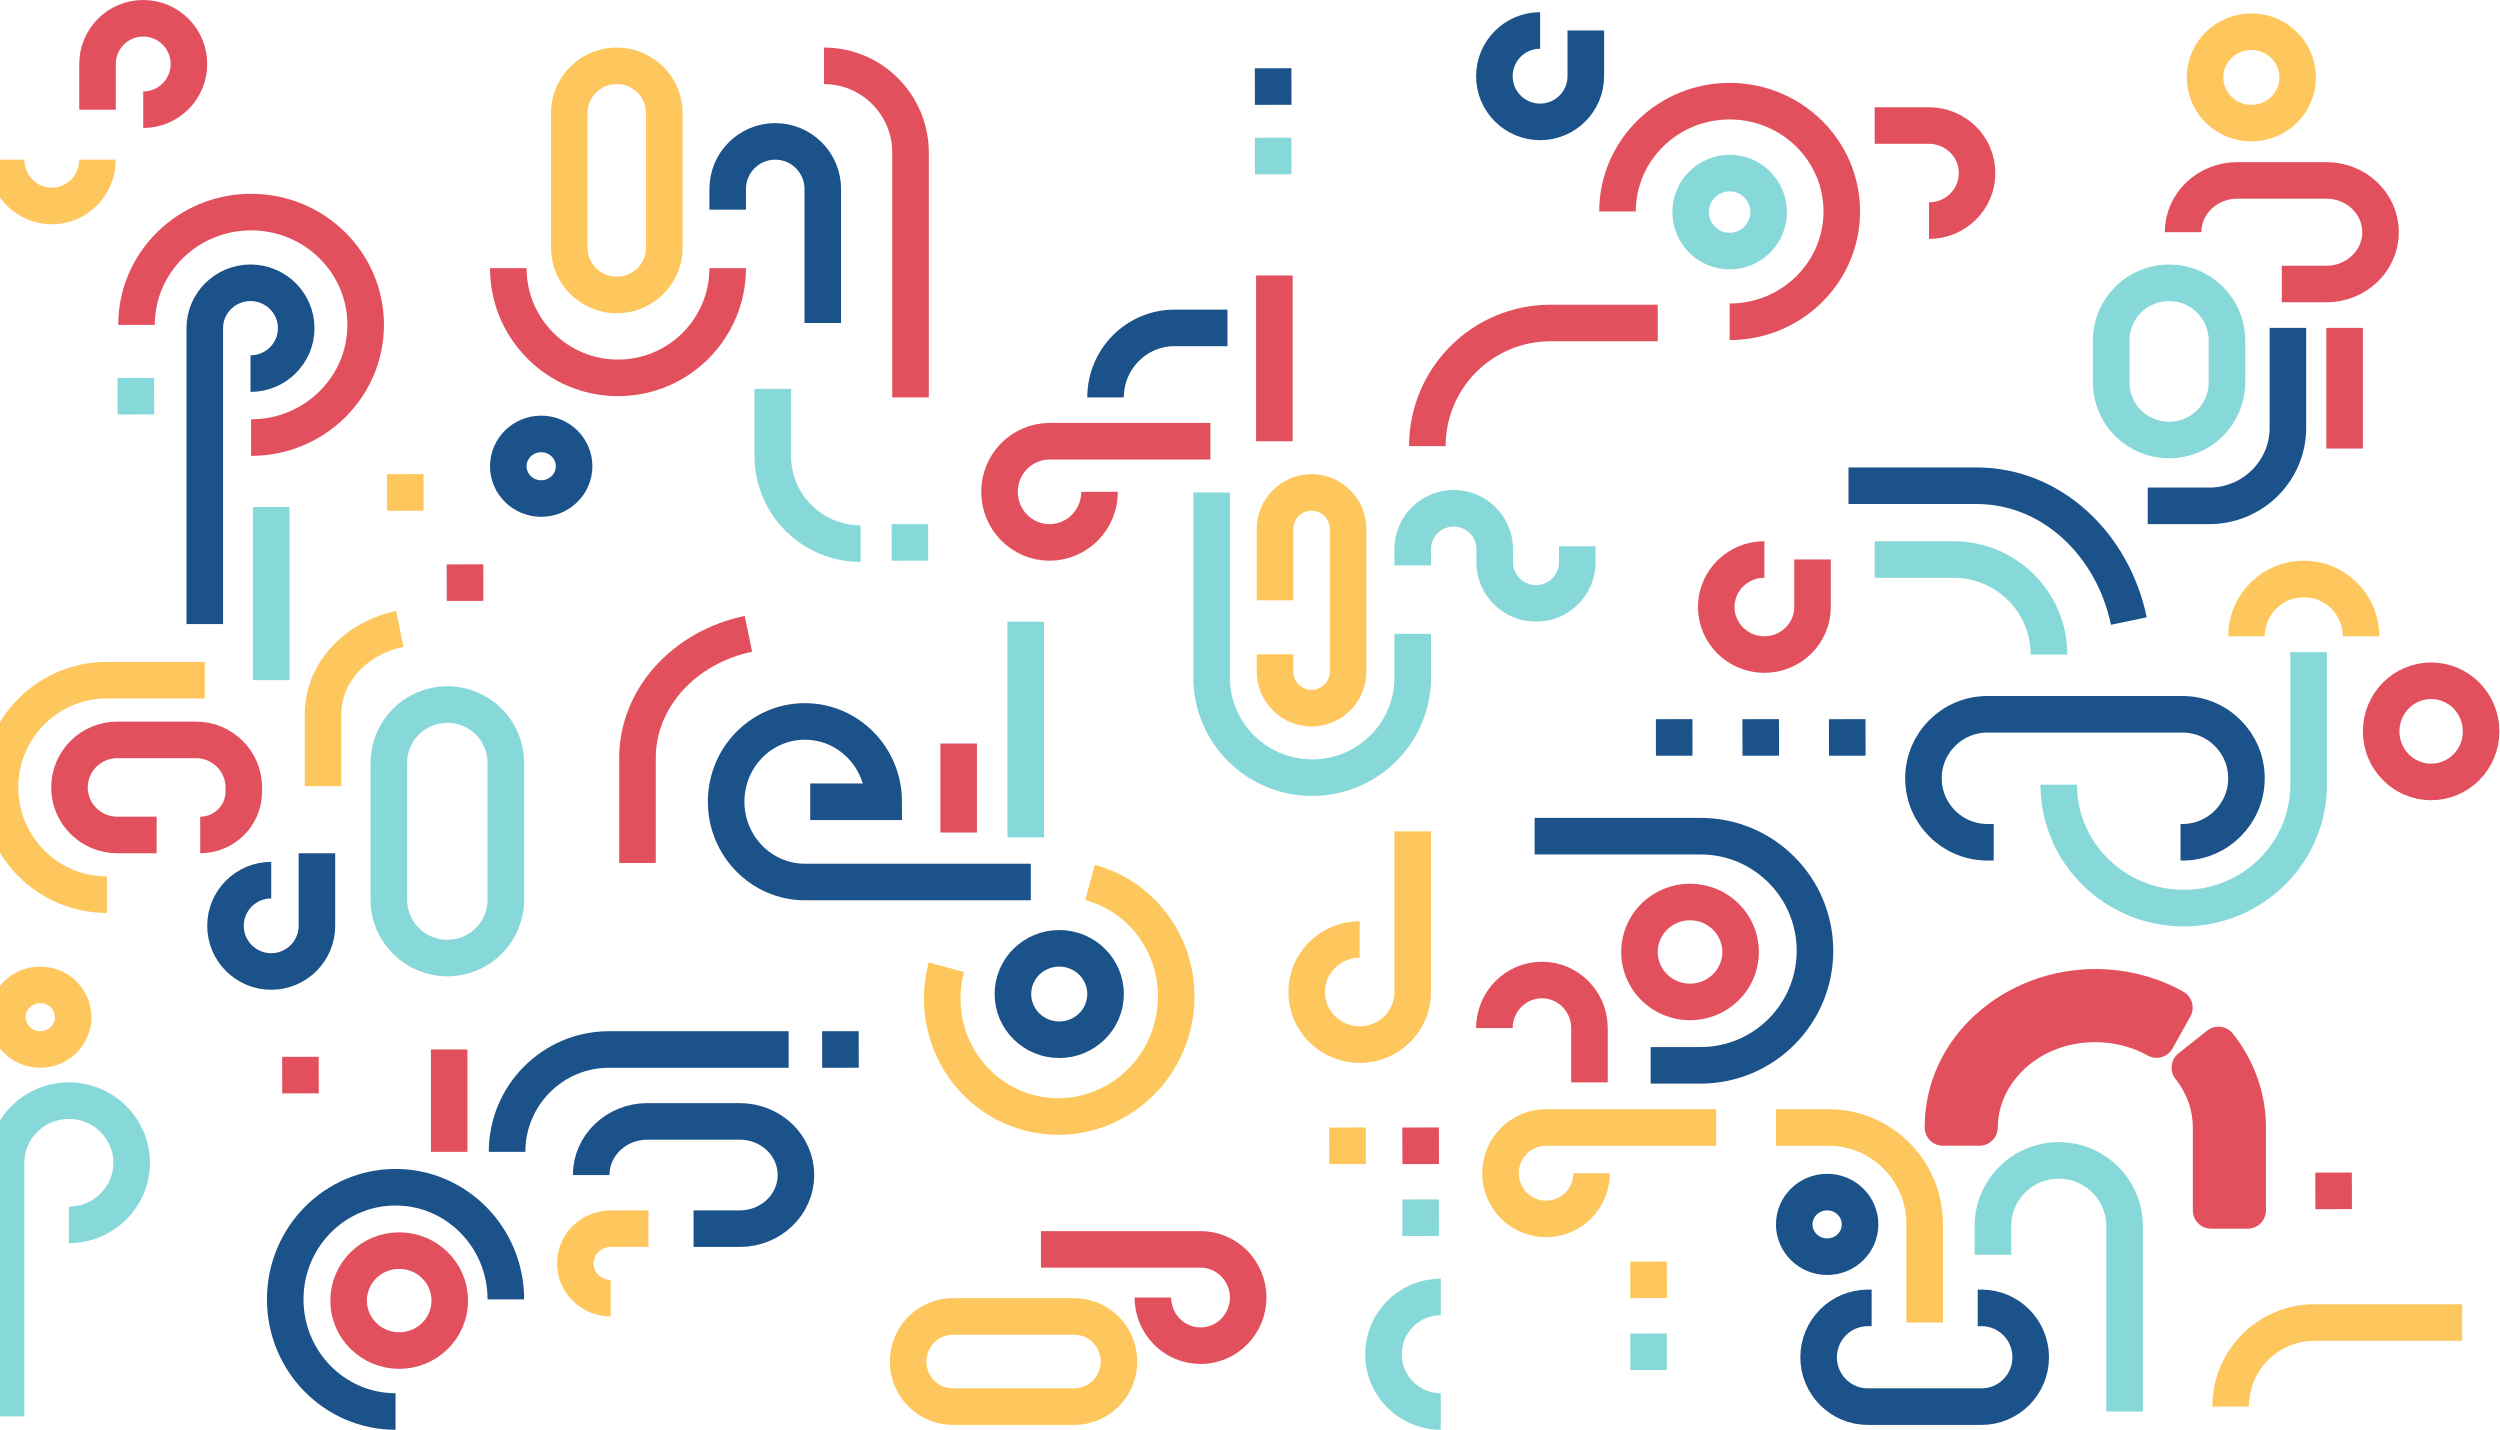 <svg width="2051" height="1173" viewBox="0 0 2051 1173" fill="none" xmlns="http://www.w3.org/2000/svg">
<path d="M1847 101C1867.99 101 1885 84.211 1885 63.5C1885 42.789 1867.99 26 1847 26C1826.01 26 1809 42.789 1809 63.5C1809 84.211 1826.01 101 1847 101Z" stroke="#FEC75D" stroke-width="30" stroke-linejoin="round"/>
<path d="M1624 924.952V939.952C1632.28 939.952 1639 933.236 1639 924.952H1624ZM1594 924.952H1579C1579 933.236 1585.72 939.952 1594 939.952V924.952ZM1783.86 826.658L1796.96 833.978C1801 826.747 1798.41 817.608 1791.18 813.565L1783.86 826.658ZM1769.22 852.844L1761.91 865.937C1765.38 867.878 1769.48 868.36 1773.31 867.278C1777.14 866.195 1780.38 863.636 1782.32 860.163L1769.22 852.844ZM1820.08 857.29L1831.83 847.972C1826.69 841.48 1817.25 840.389 1810.76 845.535L1820.08 857.29ZM1844 993V1008C1852.28 1008 1859 1001.28 1859 993H1844ZM1814 993H1799C1799 1001.28 1805.72 1008 1814 1008V993ZM1796.57 875.925L1787.25 864.17C1780.76 869.317 1779.67 878.751 1784.81 885.243L1796.57 875.925ZM1639 924.952C1639 888.891 1672.12 855 1719 855V825C1658.18 825 1609 869.812 1609 924.952H1639ZM1594 939.952H1624V909.952H1594V939.952ZM1719 795C1644.5 795 1579 850.492 1579 924.952H1609C1609 869.796 1658.19 825 1719 825V795ZM1791.18 813.565C1769.98 801.71 1745.22 795 1719 795V825C1740.09 825 1759.81 830.393 1776.54 839.751L1791.18 813.565ZM1782.32 860.163L1796.96 833.978L1770.77 819.339L1756.13 845.524L1782.32 860.163ZM1719 855C1734.96 855 1749.63 859.077 1761.91 865.937L1776.54 839.751C1759.81 830.393 1740.09 825 1719 825V855ZM1859 924.952C1859 895.934 1848.74 869.305 1831.83 847.972L1808.32 866.607C1821.34 883.024 1829 903.176 1829 924.952H1859ZM1859 993V924.952H1829V993H1859ZM1814 1008H1844V978H1814V1008ZM1799 924.952V993H1829V924.952H1799ZM1784.81 885.243C1793.92 896.738 1799 910.412 1799 924.952H1829C1829 903.177 1821.34 883.024 1808.32 866.607L1784.81 885.243ZM1810.76 845.535L1787.25 864.17L1805.89 887.68L1829.4 869.045L1810.76 845.535Z" fill="#E2505D"/>
<path d="M1872 233H1908.55C1933.1 233 1953 213.972 1953 190.5C1953 167.028 1933.1 148 1908.55 148H1835.45C1810.9 148 1791 167.028 1791 190.5" stroke="#E2505D" stroke-width="30" stroke-linejoin="round"/>
<path d="M1830 1154C1830 1115.89 1860.8 1085 1898.79 1085H2020" stroke="#FEC75D" stroke-width="30" stroke-linejoin="round"/>
<path d="M1923.5 269C1923.5 274.01 1923.5 337.088 1923.5 368" stroke="#E2505D" stroke-width="30" stroke-linejoin="round"/>
<path d="M1535.5 1073H1532.36C1510.07 1073 1492 1091.13 1492 1113.5C1492 1135.87 1510.07 1154 1532.36 1154H1625.64C1647.93 1154 1666 1135.87 1666 1113.5C1666 1091.13 1647.93 1073 1625.64 1073H1622.5" stroke="#1C528A" stroke-width="30" stroke-linejoin="round"/>
<path d="M1843 522C1843 496.043 1864.04 475 1890 475C1915.96 475 1937 496.043 1937 522" stroke="#FEC75D" stroke-width="30" stroke-linejoin="round"/>
<path d="M1953.5 600C1953.5 577.08 1971.86 558.5 1994.5 558.5C2017.14 558.5 2035.5 577.08 2035.5 600C2035.5 622.92 2017.14 641.5 1994.5 641.5C1971.86 641.5 1953.5 622.92 1953.5 600Z" stroke="#E2505D" stroke-width="30" stroke-linejoin="round"/>
<path d="M80 131C80 151.987 63.211 169 42.5 169C21.789 169 5 151.987 5 131" stroke="#FEC75D" stroke-width="30" stroke-linejoin="round"/>
<path d="M1182 1158C1156.04 1158 1135 1136.96 1135 1111C1135 1085.04 1156.04 1064 1182 1064" stroke="#87D8D8" stroke-width="30" stroke-linejoin="round"/>
<path d="M1582.56 181C1604.34 181 1622 163.539 1622 142C1622 120.461 1604.34 103 1582.56 103H1538" stroke="#E2505D" stroke-width="30" stroke-linejoin="round"/>
<path d="M1743 1158V1005.92C1743 976.14 1718.83 952 1689 952C1659.17 952 1635 976.14 1635 1005.92V1029.46" stroke="#87D8D8" stroke-width="30" stroke-linejoin="round"/>
<path d="M33 861C47.912 861 60 849.136 60 834.5C60 819.864 47.912 808 33 808C18.088 808 6 819.864 6 834.5C6 849.136 18.088 861 33 861Z" stroke="#FEC75D" stroke-width="30" stroke-linejoin="round"/>
<path d="M206 359C257.915 359 300 317.587 300 266.5C300 215.413 257.915 174 206 174C154.085 174 112 215.413 112 266.5" stroke="#E2505D" stroke-width="30" stroke-linejoin="round"/>
<path d="M117.5 90C138.211 90 155 73.211 155 52.5C155 31.789 138.211 15 117.5 15C96.789 15 80 31.789 80 52.5V90" stroke="#E2505D" stroke-width="30" stroke-linejoin="round"/>
<path d="M1877 269V351.012C1877 386.351 1848.08 415 1812.41 415H1762" stroke="#1C528A" stroke-width="30" stroke-linejoin="round"/>
<path d="M634 319V373.993C634 413.762 666.236 446 706 446" stroke="#87D8D8" stroke-width="30" stroke-linejoin="round"/>
<path d="M523 708V621.92C523 572.356 561.841 530.837 614 520" stroke="#E2505D" stroke-width="30" stroke-linejoin="round"/>
<path d="M1516.5 398.5H1621.81C1682.45 398.5 1733.24 445.877 1746.5 509.5" stroke="#1C528A" stroke-width="30"/>
<path d="M1732 279.3C1732 253.177 1753.27 232 1779.5 232C1805.73 232 1827 253.177 1827 279.3V313.7C1827 339.823 1805.73 361 1779.5 361C1753.27 361 1732 339.823 1732 313.7V279.3Z" stroke="#87D8D8" stroke-width="30" stroke-linejoin="round"/>
<path d="M746.999 326L747 125.197C747 85.876 715.212 54 676 54" stroke="#E2505D" stroke-width="30" stroke-linejoin="round"/>
<path d="M1419 206C1436.67 206 1451 191.673 1451 174C1451 156.327 1436.67 142 1419 142C1401.33 142 1387 156.327 1387 174C1387 191.673 1401.33 206 1419 206Z" stroke="#87D8D8" stroke-width="30" stroke-linejoin="round"/>
<path d="M1419 264C1469.81 264 1511 223.482 1511 173.5C1511 123.518 1469.81 83 1419 83C1368.19 83 1327 123.518 1327 173.5" stroke="#E2505D" stroke-width="30" stroke-linejoin="round"/>
<path d="M1263.5 25C1242.79 25 1226 41.789 1226 62.5C1226 83.211 1242.79 100 1263.5 100C1284.21 100 1301 83.211 1301 62.5V25" stroke="#1C528A" stroke-width="30" stroke-linejoin="round"/>
<path d="M1115.5 770.758C1091.48 770.758 1072 790.06 1072 813.875C1072 837.691 1091.48 857 1115.5 857C1139.52 857 1159 837.691 1159 813.875V682" stroke="#FEC75D" stroke-width="30" stroke-linejoin="round"/>
<path d="M945.831 1064.5C945.831 1086.31 963.334 1104 984.92 1104C1006.51 1104 1024 1086.31 1024 1064.5C1024 1042.69 1006.51 1025 984.92 1025H854" stroke="#E2505D" stroke-width="30" stroke-linejoin="round"/>
<path d="M56.5 1004.88C84.943 1004.88 108 982.073 108 953.945C108 925.808 84.943 903 56.5 903C28.057 903 5 925.808 5 953.945V1162" stroke="#87D8D8" stroke-width="30" stroke-linejoin="round"/>
<path d="M781.792 1080H881.208C901.53 1080 918 1096.56 918 1117C918 1137.44 901.53 1154 881.208 1154H781.792C761.473 1154 745 1137.44 745 1117C745 1096.56 761.473 1080 781.792 1080Z" stroke="#FEC75D" stroke-width="30" stroke-linejoin="round"/>
<path d="M597 220C597 269.706 556.706 310 507 310C457.294 310 417 269.706 417 220" stroke="#E2505D" stroke-width="30" stroke-linejoin="round"/>
<path d="M675 265V155.002C675 133.462 657.539 116 636 116C614.461 116 597 133.462 597 155.002V172.028" stroke="#1C528A" stroke-width="30" stroke-linejoin="round"/>
<path d="M444 409C458.912 409 471 397.136 471 382.5C471 367.864 458.912 356 444 356C429.088 356 417 367.864 417 382.5C417 397.136 429.088 409 444 409Z" stroke="#1C528A" stroke-width="30" stroke-linejoin="round"/>
<path d="M467 203.225V92.775C467 71.36 484.461 54 506 54C527.539 54 545 71.36 545 92.775V203.225C545 224.64 527.539 242 506 242C484.461 242 467 224.64 467 203.225Z" stroke="#FEC75D" stroke-width="30" stroke-linejoin="round"/>
<path d="M1360 265H1271.93C1216.19 265 1171 310.219 1171 366" stroke="#E2505D" stroke-width="30" stroke-linejoin="round"/>
<path d="M205.5 306.51C226.211 306.51 243 289.831 243 269.255C243 248.679 226.211 232 205.5 232C184.789 232 168 248.679 168 269.255V512" stroke="#1C528A" stroke-width="30" stroke-linejoin="round"/>
<path d="M1447.5 459C1425.69 459 1408 476.461 1408 498C1408 519.539 1425.69 537 1447.5 537C1469.31 537 1487 519.539 1487 498V459" stroke="#E2505D" stroke-width="30" stroke-linejoin="round"/>
<path d="M1689 643.754C1689 699.671 1734.89 745 1791.5 745C1848.11 745 1894 699.671 1894 643.754V535" stroke="#87D8D8" stroke-width="30" stroke-linejoin="round"/>
<path d="M1635.63 691H1630.53C1601.52 691 1578 667.495 1578 638.5C1578 609.505 1601.52 586 1630.53 586H1790.47C1819.48 586 1843 609.505 1843 638.5C1843 667.495 1819.48 691 1790.47 691H1788.9" stroke="#1C528A" stroke-width="30" stroke-linejoin="round"/>
<path d="M1538 459H1602.53C1645.87 459 1681 493.922 1681 537" stroke="#87D8D8" stroke-width="30" stroke-linejoin="round"/>
<path d="M869 853C889.987 853 907 836.211 907 815.5C907 794.789 889.987 778 869 778C848.013 778 831 794.789 831 815.5C831 836.211 848.013 853 869 853Z" stroke="#1C528A" stroke-width="30" stroke-linejoin="round"/>
<path d="M776.404 793.52C762.46 845.644 792.621 899.026 843.76 912.757C894.9 926.487 947.656 895.361 961.597 843.237C975.538 791.114 945.38 737.732 894.241 724" stroke="#FEC75D" stroke-width="30" stroke-linejoin="round"/>
<path d="M845.659 723.603H660.399C624.696 723.584 595.739 694.081 595.723 657.703C595.706 621.324 624.633 591.847 660.336 591.865C696.038 591.884 724.996 621.386 725.012 657.765H664.692V657.765" stroke="#1C528A" stroke-width="30"/>
<path d="M841.5 510C841.5 518.958 841.5 631.732 841.5 687" stroke="#87D8D8" stroke-width="30" stroke-linejoin="round"/>
<path d="M501.02 1065C484.992 1065 472 1052.24 472 1036.5C472 1020.76 484.992 1008 501.02 1008H532" stroke="#FEC75D" stroke-width="30" stroke-linejoin="round"/>
<path d="M327.5 1108C350.42 1108 369 1089.64 369 1067C369 1044.36 350.42 1026 327.5 1026C304.58 1026 286 1044.36 286 1067C286 1089.64 304.58 1108 327.5 1108Z" stroke="#E2505D" stroke-width="30" stroke-linejoin="round"/>
<path d="M415 1066C415 1015.19 374.482 974 324.5 974C274.518 974 234 1015.19 234 1066C234 1116.81 274.518 1158 324.5 1158" stroke="#1C528A" stroke-width="30" stroke-linejoin="round"/>
<path d="M569 1008H606.905C632.363 1008 653 988.302 653 964C653 939.698 632.363 920 606.905 920H531.095C505.637 920 485 939.698 485 964" stroke="#1C528A" stroke-width="30" stroke-linejoin="round"/>
<path d="M416 945C416 898.612 453.445 861 499.636 861H647" stroke="#1C528A" stroke-width="30" stroke-linejoin="round"/>
<path d="M368.5 861C368.5 865.248 368.5 918.766 368.5 945" stroke="#E2505D" stroke-width="30" stroke-linejoin="round"/>
<path d="M786.5 610C786.5 613.695 786.5 660.206 786.5 683" stroke="#E2505D" stroke-width="30" stroke-linejoin="round"/>
<path d="M902.085 403.5C902.085 426.42 883.713 445 861.042 445C838.372 445 820 426.42 820 403.5C820 380.58 838.372 362 861.042 362H993" stroke="#E2505D" stroke-width="30" stroke-linejoin="round"/>
<path d="M1046 492.5V434.153C1046 417.5 1059.43 404 1076 404C1092.57 404 1106 417.5 1106 434.153V550.847C1106 567.5 1092.57 581 1076 581C1059.43 581 1046 567.5 1046 550.847V536.75" stroke="#FEC75D" stroke-width="30" stroke-linejoin="round"/>
<path d="M994 404V555.829C994 601.211 1030.94 638 1076.5 638C1122.06 638 1159 601.211 1159 555.829V519.957" stroke="#87D8D8" stroke-width="30" stroke-linejoin="round"/>
<path d="M1007 269H963.695C932.383 269 907 294.52 907 326" stroke="#1C528A" stroke-width="30" stroke-linejoin="round"/>
<path d="M1045.5 226C1045.5 232.07 1045.5 324.553 1045.5 362" stroke="#E2505D" stroke-width="30" stroke-linejoin="round"/>
<path d="M1294 448.149V461.332C1294 479.927 1278.83 495 1260.12 495C1241.41 495 1226.24 479.927 1226.24 461.332V450.412C1226.24 431.959 1211.19 417 1192.62 417C1174.05 417 1159 431.959 1159 450.412V463.851" stroke="#87D8D8" stroke-width="30" stroke-linejoin="round"/>
<path d="M87.72 734C39.274 734 0 694.601 0 646C0 597.399 39.274 558 87.72 558H168" stroke="#FEC75D" stroke-width="30" stroke-linejoin="round"/>
<path d="M222.5 722.081C201.789 722.081 185 738.855 185 759.541C185 780.226 201.789 797 222.5 797C243.211 797 260 780.226 260 759.541V700" stroke="#1C528A" stroke-width="30" stroke-linejoin="round"/>
<path d="M128.5 685H96.235C74.566 685 57 667.539 57 646C57 624.461 74.566 607 96.235 607H160.765C182.434 607 200 624.461 200 646V649.465C200 669.09 183.994 685 164.25 685" stroke="#E2505D" stroke-width="30" stroke-linejoin="round"/>
<path d="M265 645V585.934C265 551.925 291.89 523.436 328 516" stroke="#FEC75D" stroke-width="30" stroke-linejoin="round"/>
<path d="M222.5 558C222.5 550.129 222.5 464.562 222.5 416" stroke="#87D8D8" stroke-width="30" stroke-linejoin="round"/>
<path d="M319 625.879C319 599.437 340.491 578 367 578C393.509 578 415 599.437 415 625.879V738.121C415 764.564 393.509 786 367 786C340.491 786 319 764.564 319 738.121V625.879Z" stroke="#87D8D8" stroke-width="30" stroke-linejoin="round"/>
<path d="M1226 843.437C1226 821.66 1243.46 804 1265 804C1286.54 804 1304 821.66 1304 843.437V888" stroke="#E2505D" stroke-width="30" stroke-linejoin="round"/>
<path d="M1386.5 822C1409.42 822 1428 803.644 1428 781C1428 758.356 1409.42 740 1386.5 740C1363.58 740 1345 758.356 1345 781C1345 803.644 1363.58 822 1386.5 822Z" stroke="#E2505D" stroke-width="30" stroke-linejoin="round"/>
<path d="M1305.73 962.5C1305.73 983.211 1289 1000 1268.37 1000C1247.73 1000 1231 983.211 1231 962.5C1231 941.789 1247.73 925 1268.37 925H1408" stroke="#FEC75D" stroke-width="30" stroke-linejoin="round"/>
<path d="M1259 686H1395.16C1446.99 686 1489 728.089 1489 780C1489 831.911 1446.99 874 1395.16 874H1354.2" stroke="#1C528A" stroke-width="30" stroke-linejoin="round"/>
<path d="M1457 925H1500.15C1543.7 925 1579 960.454 1579 1004.19V1085" stroke="#FEC75D" stroke-width="30" stroke-linejoin="round"/>
<path d="M1499 1031C1513.91 1031 1526 1019.14 1526 1004.5C1526 989.864 1513.91 978 1499 978C1484.09 978 1472 989.864 1472 1004.5C1472 1019.14 1484.09 1031 1499 1031Z" stroke="#1C528A" stroke-width="30" stroke-linejoin="round"/>
<path d="M1352.47 1094C1352.49 1104 1352.51 1114 1352.53 1124" stroke="#87D8D8" stroke-width="30" stroke-linejoin="round"/>
<path d="M1352.47 1035C1352.49 1045 1352.51 1055 1352.53 1065" stroke="#FEC75D" stroke-width="30" stroke-linejoin="round"/>
<path d="M1165.47 984C1165.49 994 1165.51 1004 1165.53 1014" stroke="#87D8D8" stroke-width="30" stroke-linejoin="round"/>
<path d="M1165.47 925C1165.49 935 1165.51 945 1165.53 955" stroke="#E2505D" stroke-width="30" stroke-linejoin="round"/>
<path d="M1105.47 925C1105.49 935 1105.51 945 1105.53 955" stroke="#FEC75D" stroke-width="30" stroke-linejoin="round"/>
<path d="M689.471 846C689.49 856 689.51 866 689.529 876" stroke="#1C528A" stroke-width="30" stroke-linejoin="round"/>
<path d="M246.471 867C246.49 877 246.51 887 246.529 897" stroke="#E2505D" stroke-width="30" stroke-linejoin="round"/>
<path d="M381.471 463C381.49 473 381.51 483 381.529 493" stroke="#E2505D" stroke-width="30" stroke-linejoin="round"/>
<path d="M332.471 389C332.49 399 332.51 409 332.529 419" stroke="#FEC75D" stroke-width="30" stroke-linejoin="round"/>
<path d="M111.471 310C111.49 320 111.51 330 111.529 340" stroke="#87D8D8" stroke-width="30" stroke-linejoin="round"/>
<path d="M746.471 430C746.49 440 746.51 450 746.529 460" stroke="#87D8D8" stroke-width="30" stroke-linejoin="round"/>
<path d="M1044.47 113C1044.49 123 1044.51 133 1044.53 143" stroke="#87D8D8" stroke-width="30" stroke-linejoin="round"/>
<path d="M1044.47 56C1044.49 66 1044.51 76 1044.53 86" stroke="#1C528A" stroke-width="30" stroke-linejoin="round"/>
<path d="M1373.47 590C1373.49 600 1373.51 610 1373.53 620" stroke="#1C528A" stroke-width="30" stroke-linejoin="round"/>
<path d="M1444.47 590C1444.49 600 1444.51 610 1444.53 620" stroke="#1C528A" stroke-width="30" stroke-linejoin="round"/>
<path d="M1515.47 590C1515.49 600 1515.51 610 1515.53 620" stroke="#1C528A" stroke-width="30" stroke-linejoin="round"/>
<path d="M1914.47 962C1914.49 972 1914.51 982 1914.53 992" stroke="#E2505D" stroke-width="30" stroke-linejoin="round"/>
</svg>
